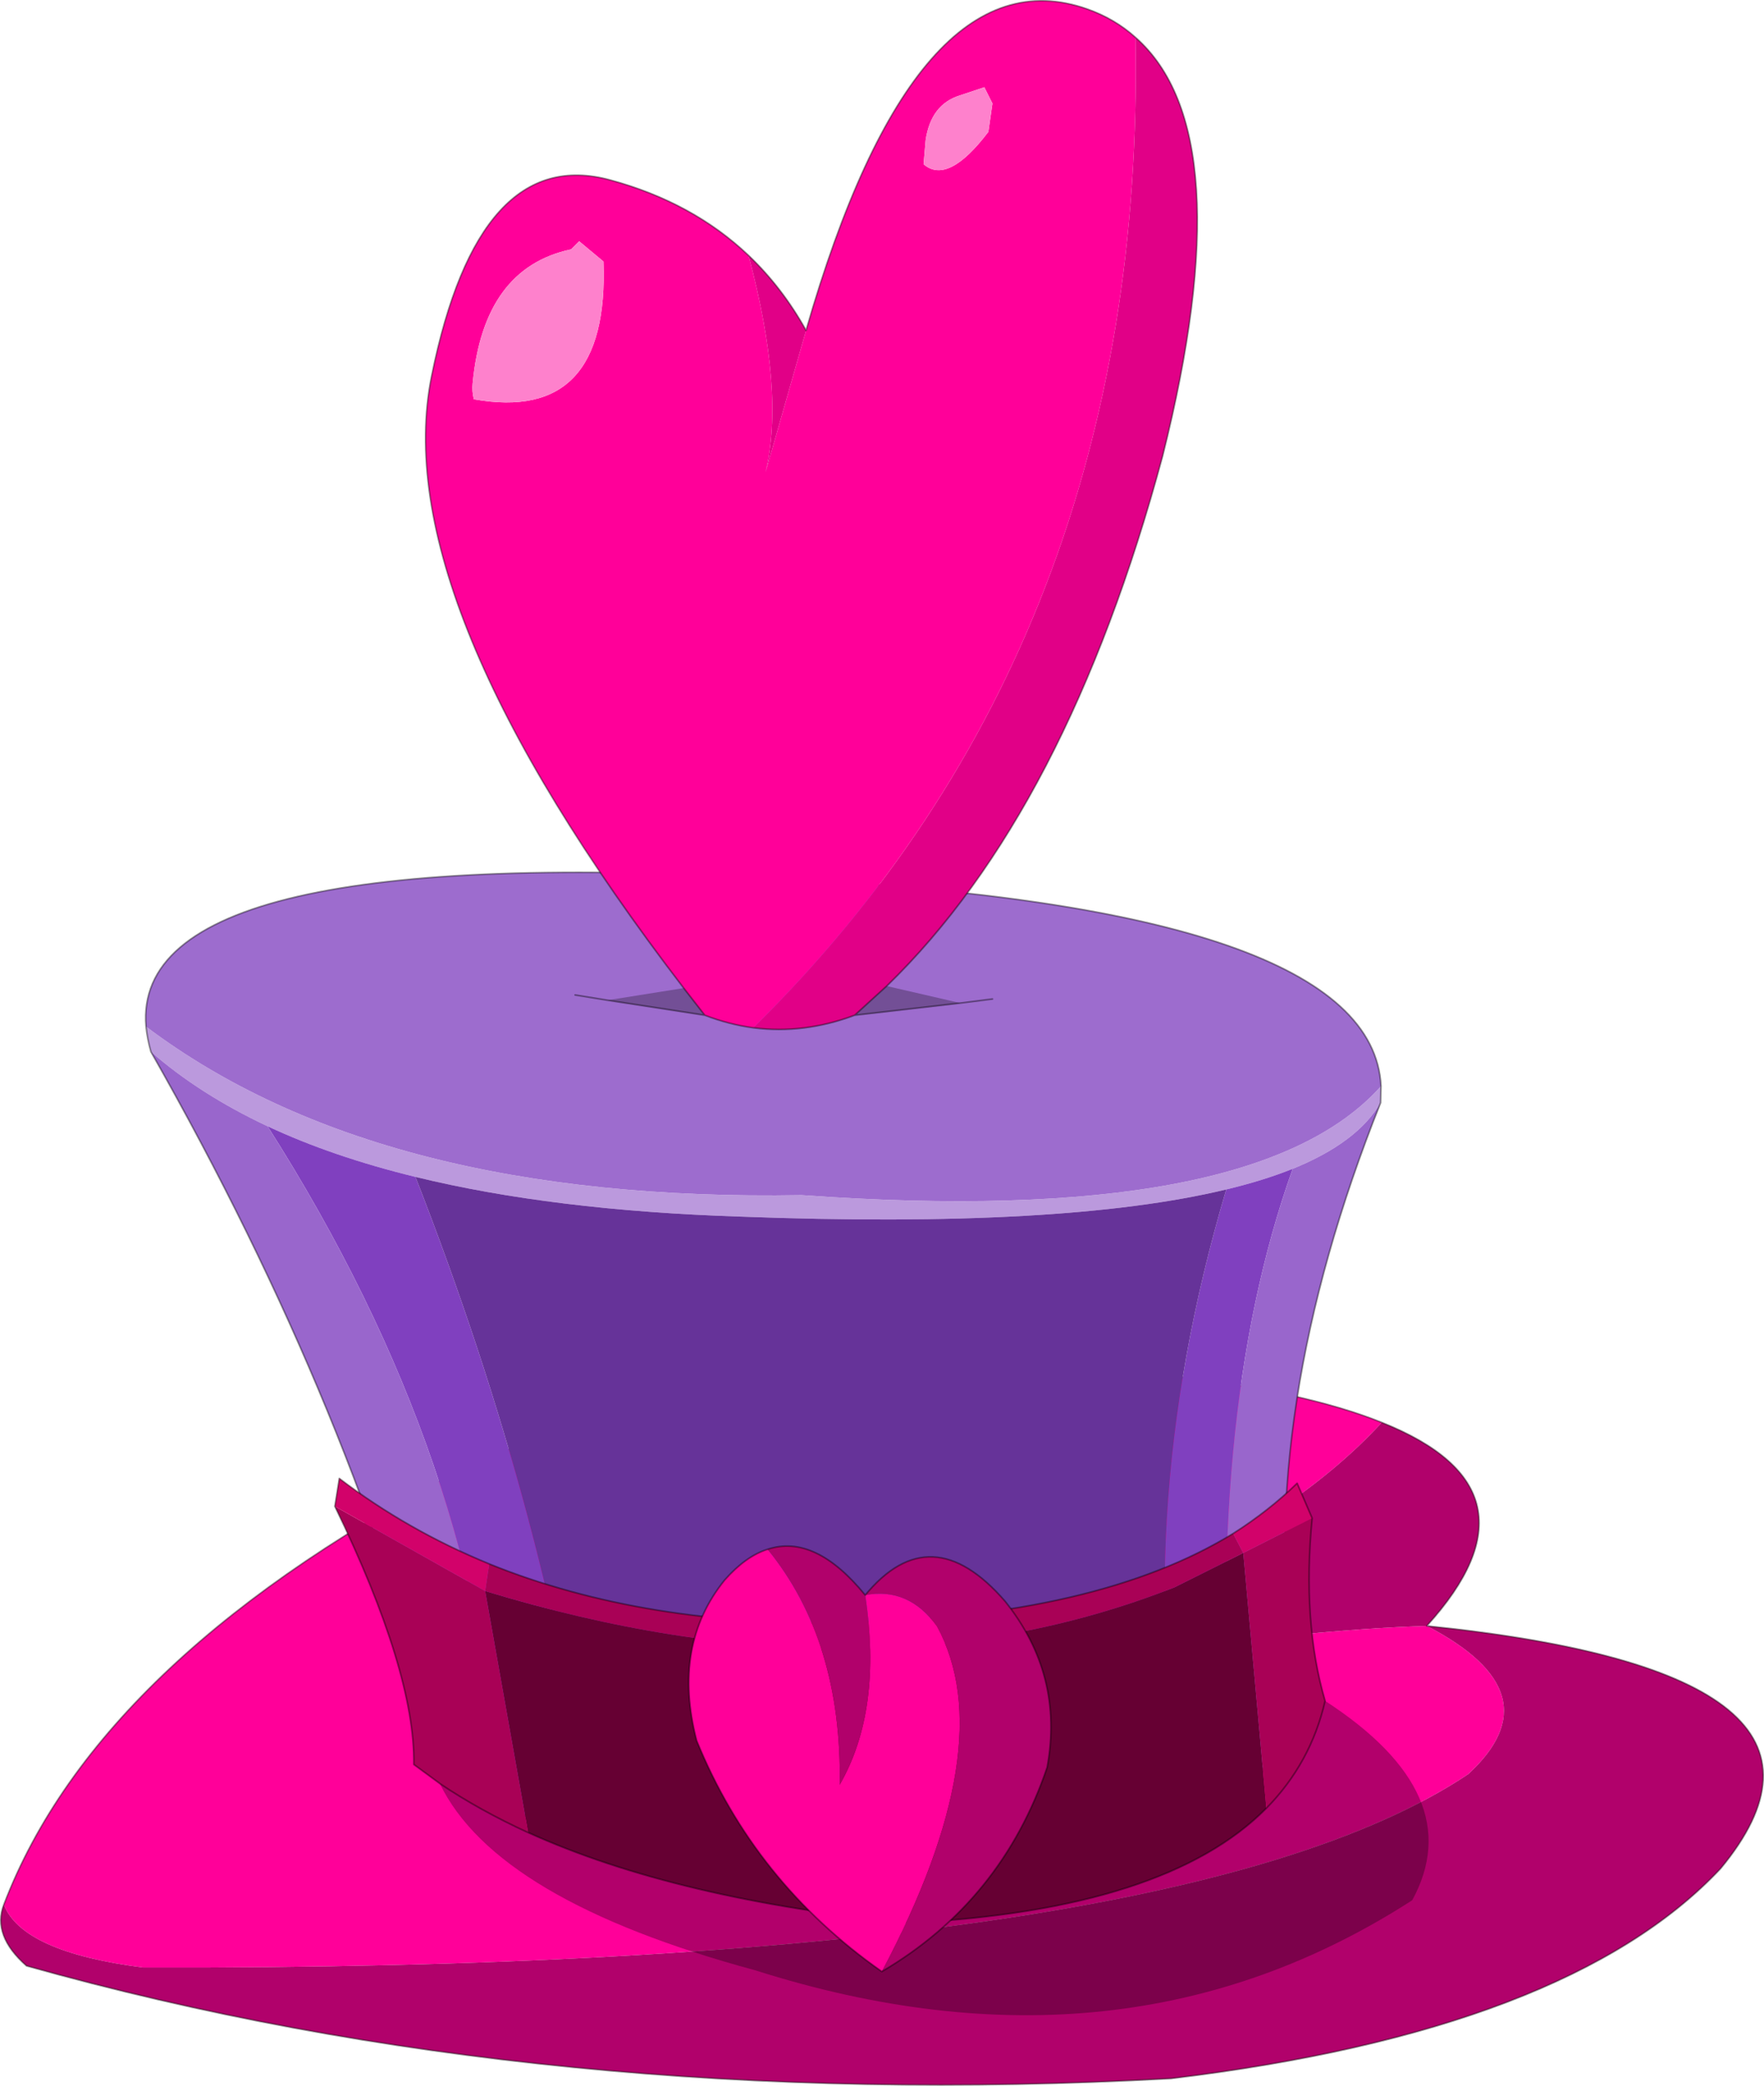 <svg viewBox="0 0 217.68 257.36" xmlns="http://www.w3.org/2000/svg" xmlns:xlink="http://www.w3.org/1999/xlink"><use transform="translate(.02 .015)" width="217.65" height="257.35" xlink:href="#a"/><defs><g id="a"><path d="M148.3 172.6q11.8-30.95 58.4-54.75 38.7-15.05 84.95-10.6 17.15 2 26.7 5.85-22.2 24.25-88.4 38.4 65.45-12.45 93.95-13.3 16 8.3 5.1 18.3-36.15 24.2-163.5 23.85-14.9-1.9-17.2-7.75" fill="#f09" fill-rule="evenodd" transform="translate(-147.85 62.4)"/><path d="M148.3 172.6q2.3 5.85 17.2 7.75 127.35.35 163.5-23.85 10.9-10-5.1-18.3-28.5.85-93.95 13.3 66.2-14.15 88.4-38.4 20.8 8.3 5.55 25.1 56.3 5.75 36.25 29.95-18.8 20-67.8 25.9-76.85 4.2-141.25-13.9-4.25-3.75-2.8-7.55" fill="#b1016b" fill-rule="evenodd" transform="translate(-147.85 62.4)"/><path d="M170.5 175.5q-9.55-3.85-26.7-5.85-46.25-4.45-84.95 10.6Q12.25 204.05.45 235m170.05-59.5q20.8 8.3 5.55 25.1 56.3 5.75 36.25 29.95-18.8 20-67.8 25.9-76.85 4.2-141.25-13.9Q-1 238.8.45 235" fill="none" stroke="#000" stroke-linecap="round" stroke-linejoin="round" stroke-opacity=".4" stroke-width=".2"/><path d="m318.25 71.6-.05 2.05q-2.85 4.9-10.85 8.15-3.6 1.45-8.2 2.55-20.1 4.85-59.95 3.35-23.15-.75-40.1-4.9-10.25-2.5-18.25-6.25-8.4-3.95-14.4-9.2-.45-1.6-.6-3.1 28.8 21.7 80.9 20.8 55.95 4 71.5-13.45" fill="#b9d" fill-rule="evenodd" transform="translate(-147.85 62.4)"/><path d="M300.1 159.85q-2.4 2.15-5.65 4-7.6-38.1 4.7-79.5 4.6-1.1 8.2-2.55-11.1 31.05-7.25 78.05m-79.05 4.95q-6.95-2.2-11.55-4.6-2-41.8-28.65-83.65 8 3.75 18.25 6.25 16.6 42.45 21.95 82" fill="#8040bf" fill-rule="evenodd" transform="translate(-147.85 62.4)"/><path d="M318.2 73.65q-15.25 38.2-10.85 70.15-.15 9.6-7.25 16.05-3.85-47 7.25-78.05 8-3.25 10.85-8.15M209.5 160.2q-4.9-2.6-7.05-5.35-10.45-42.6-36-87.5 6 5.25 14.4 9.2 26.65 41.85 28.65 83.65" fill="#96c" fill-rule="evenodd" transform="translate(-147.85 62.4)"/><path d="M294.45 163.85q-12.2 6.9-35.85 8.5-24.85-3.4-37.55-7.55-5.35-39.55-21.95-82 16.95 4.15 40.1 4.9 39.85 1.5 59.95-3.35-12.3 41.4-4.7 79.5" fill="#639" fill-rule="evenodd" transform="translate(-147.85 62.4)"/><path d="M165.85 64.25q-1.95-23 78.75-18.2 72.55 3.6 73.65 25.55-15.55 17.45-71.5 13.45-52.1.9-80.9-20.8" fill="#9d6cce" fill-rule="evenodd" transform="translate(-147.85 62.4)"/><path d="m170.4 134-.05 2.05q-15.25 38.2-10.85 70.15-.15 9.6-7.25 16.05-2.4 2.15-5.65 4-12.2 6.9-35.85 8.5-24.85-3.4-37.55-7.55-6.95-2.2-11.55-4.6-4.9-2.6-7.05-5.35-10.45-42.6-36-87.5-.45-1.6-.6-3.1-1.95-23 78.75-18.2 72.55 3.6 73.65 25.55z" fill="none" stroke="#000" stroke-linecap="round" stroke-linejoin="round" stroke-opacity=".4" stroke-width=".2"/><path d="M207.7 133.9q47.25 14.4 85.05-.45l8.5-4.25 2.85 31.5q-12.4 12.55-44.1 14.15-28.7-2.85-47-11.15l-5.3-29.8" fill="#603" fill-rule="evenodd" transform="translate(-147.85 62.4)"/><path d="m207.7 133.9.5-3.35q19.25 7.8 44.55 7.25 30.55-.75 47.25-11l1.25 2.4-8.5 4.25q-37.8 14.85-85.05.45l5.3 29.8q-6-2.75-10.9-6.05l-3.2-2.35q.15-11.45-9.75-31.85l18.55 10.45m96.4 26.8-2.85-31.5 8.5-4.3q-1.25 12.75 1.6 22.55-1.75 7.65-7.25 13.25" fill="#a90156" fill-rule="evenodd" transform="translate(-147.85 62.4)"/><path d="m208.2 130.55-.5 3.35-18.55-10.45.55-3.45q8.4 6.4 18.5 10.55m93.05-1.35-1.25-2.4q4.4-2.8 7.9-6.2l1.85 4.3-8.5 4.3" fill="#d2026a" fill-rule="evenodd" transform="translate(-147.85 62.4)"/><path d="M213 163.7q18.3 8.3 47 11.15 31.7-1.6 44.1-14.15 5.5-5.6 7.25-13.25 17.85 11.6 10.75 24.6-35.75 23.05-81.05 8.65-32-8.65-38.95-23.05 4.9 3.3 10.9 6.05" fill-opacity=".302" fill-rule="evenodd" transform="translate(-147.85 62.4)"/><path d="M152.15 189.2q-16.7 10.25-47.25 11-25.3.55-44.55-7.25-10.1-4.15-18.5-10.55l-.55 3.45q9.9 20.4 9.75 31.85l3.2 2.35q4.9 3.3 10.9 6.05 18.3 8.3 47 11.15 31.7-1.6 44.1-14.15m5.65-35.8-1.85-4.3q-3.5 3.4-7.9 6.2m11.35 20.65q-1.75 7.65-7.25 13.25m5.65-35.8q-1.25 12.75 1.6 22.55" fill="none" stroke="#000" stroke-linecap="round" stroke-linejoin="round" stroke-opacity=".4" stroke-width=".2"/><path d="M256.65 180.85q-15.75-11.05-22.85-28.5-3.05-11.75 3.45-19.8 2.6-2.95 5.3-3.8 9.2 11.3 8.9 29.05 5.3-9.2 3.15-23.4 5.35-1 8.85 3.85 8 14.65-6.8 42.6" fill="#f09" fill-rule="evenodd" transform="translate(-147.85 62.4)"/><path d="M256.65 180.85q14.8-27.95 6.8-42.6-3.5-4.85-8.85-3.85 2.15 14.2-3.15 23.4.3-17.75-8.9-29.05 5.85-1.95 12.05 5.65 8.1-9.8 17.25.75 7.3 9.1 5.2 20.5-5.6 16.5-20.4 25.2" fill="#b1016b" fill-rule="evenodd" transform="translate(-147.85 62.4)"/><path d="M94.7 191.15q-2.7.85-5.3 3.8-6.5 8.05-3.45 19.8 7.1 17.45 22.85 28.5m-14.1-52.1q5.85-1.95 12.05 5.65 8.1-9.8 17.25.75 7.3 9.1 5.2 20.5-5.6 16.5-20.4 25.2" fill="none" stroke="#000" stroke-linecap="round" stroke-linejoin="round" stroke-opacity=".4" stroke-width=".2"/><path d="M206.15-15.1q-.1.95.15 1.95 16.75 3 16-17l-3-2.5-1 1q-10.8 2.3-12.15 16.55m26.05 74.6q-36.75-47.95-31.1-75.55 5.8-28.6 22.05-24.15 10.15 2.75 17.05 9.3 4.5 16.85 2.1 26.75l5-17.5q13.55-47.1 34.7-39.65 3.4 1.2 5.95 3.5 1.35 74.4-47.15 122.2-3-.4-6-1.55l-2.6-3.35m37.1-111.15-3 1q-3.6 1.1-4.25 5.55l-.25 2.95q3 2.6 8-4l.5-3.5-1-2" fill="#f09" fill-rule="evenodd" transform="translate(-147.85 62.4)"/><path d="M206.15-15.1q1.35-14.25 12.15-16.55l1-1 3 2.5q.75 20-16 17-.25-1-.15-1.95m63.15-36.55 1 2-.5 3.5q-5 6.6-8 4l.25-2.95q.65-4.45 4.25-5.55l3-1" fill="#fe81cc" fill-rule="evenodd" transform="translate(-147.85 62.4)"/><path d="M240.2-30.9q4.15 3.95 7.1 9.25l-5 17.5q2.4-9.9-2.1-26.75m47.75-26.9q13.35 11.75 3.35 51.65-11.8 43.8-34.05 65.4l-3.95 3.6q-6.25 2.35-12.5 1.55 48.5-47.8 47.15-122.2" fill="#e10087" fill-rule="evenodd" transform="translate(-147.85 62.4)"/><path d="m257.25 59.25 9.1 2.1-13.05 1.5 3.95-3.6M222.8 61l9.4-1.5 2.6 3.35-12-1.85" fill-opacity=".271" fill-rule="evenodd" transform="translate(-147.85 62.4)"/><path d="M84.35 121.9Q47.6 73.95 53.25 46.35q5.8-28.6 22.05-24.15 10.15 2.75 17.05 9.3 4.15 3.95 7.1 9.25Q113-6.35 134.15 1.1q3.4 1.2 5.95 3.5 13.35 11.75 3.35 51.65-11.8 43.8-34.05 65.4l-3.95 3.6 13.05-1.5 3.95-.5m-51.5-.5 4 .65 12 1.85q3 1.15 6 1.55 6.25.8 12.5-1.55m-21.1-3.35 2.6 3.35" fill="none" stroke="#000" stroke-linecap="round" stroke-linejoin="round" stroke-opacity=".4" stroke-width=".2"/></g></defs></svg>
